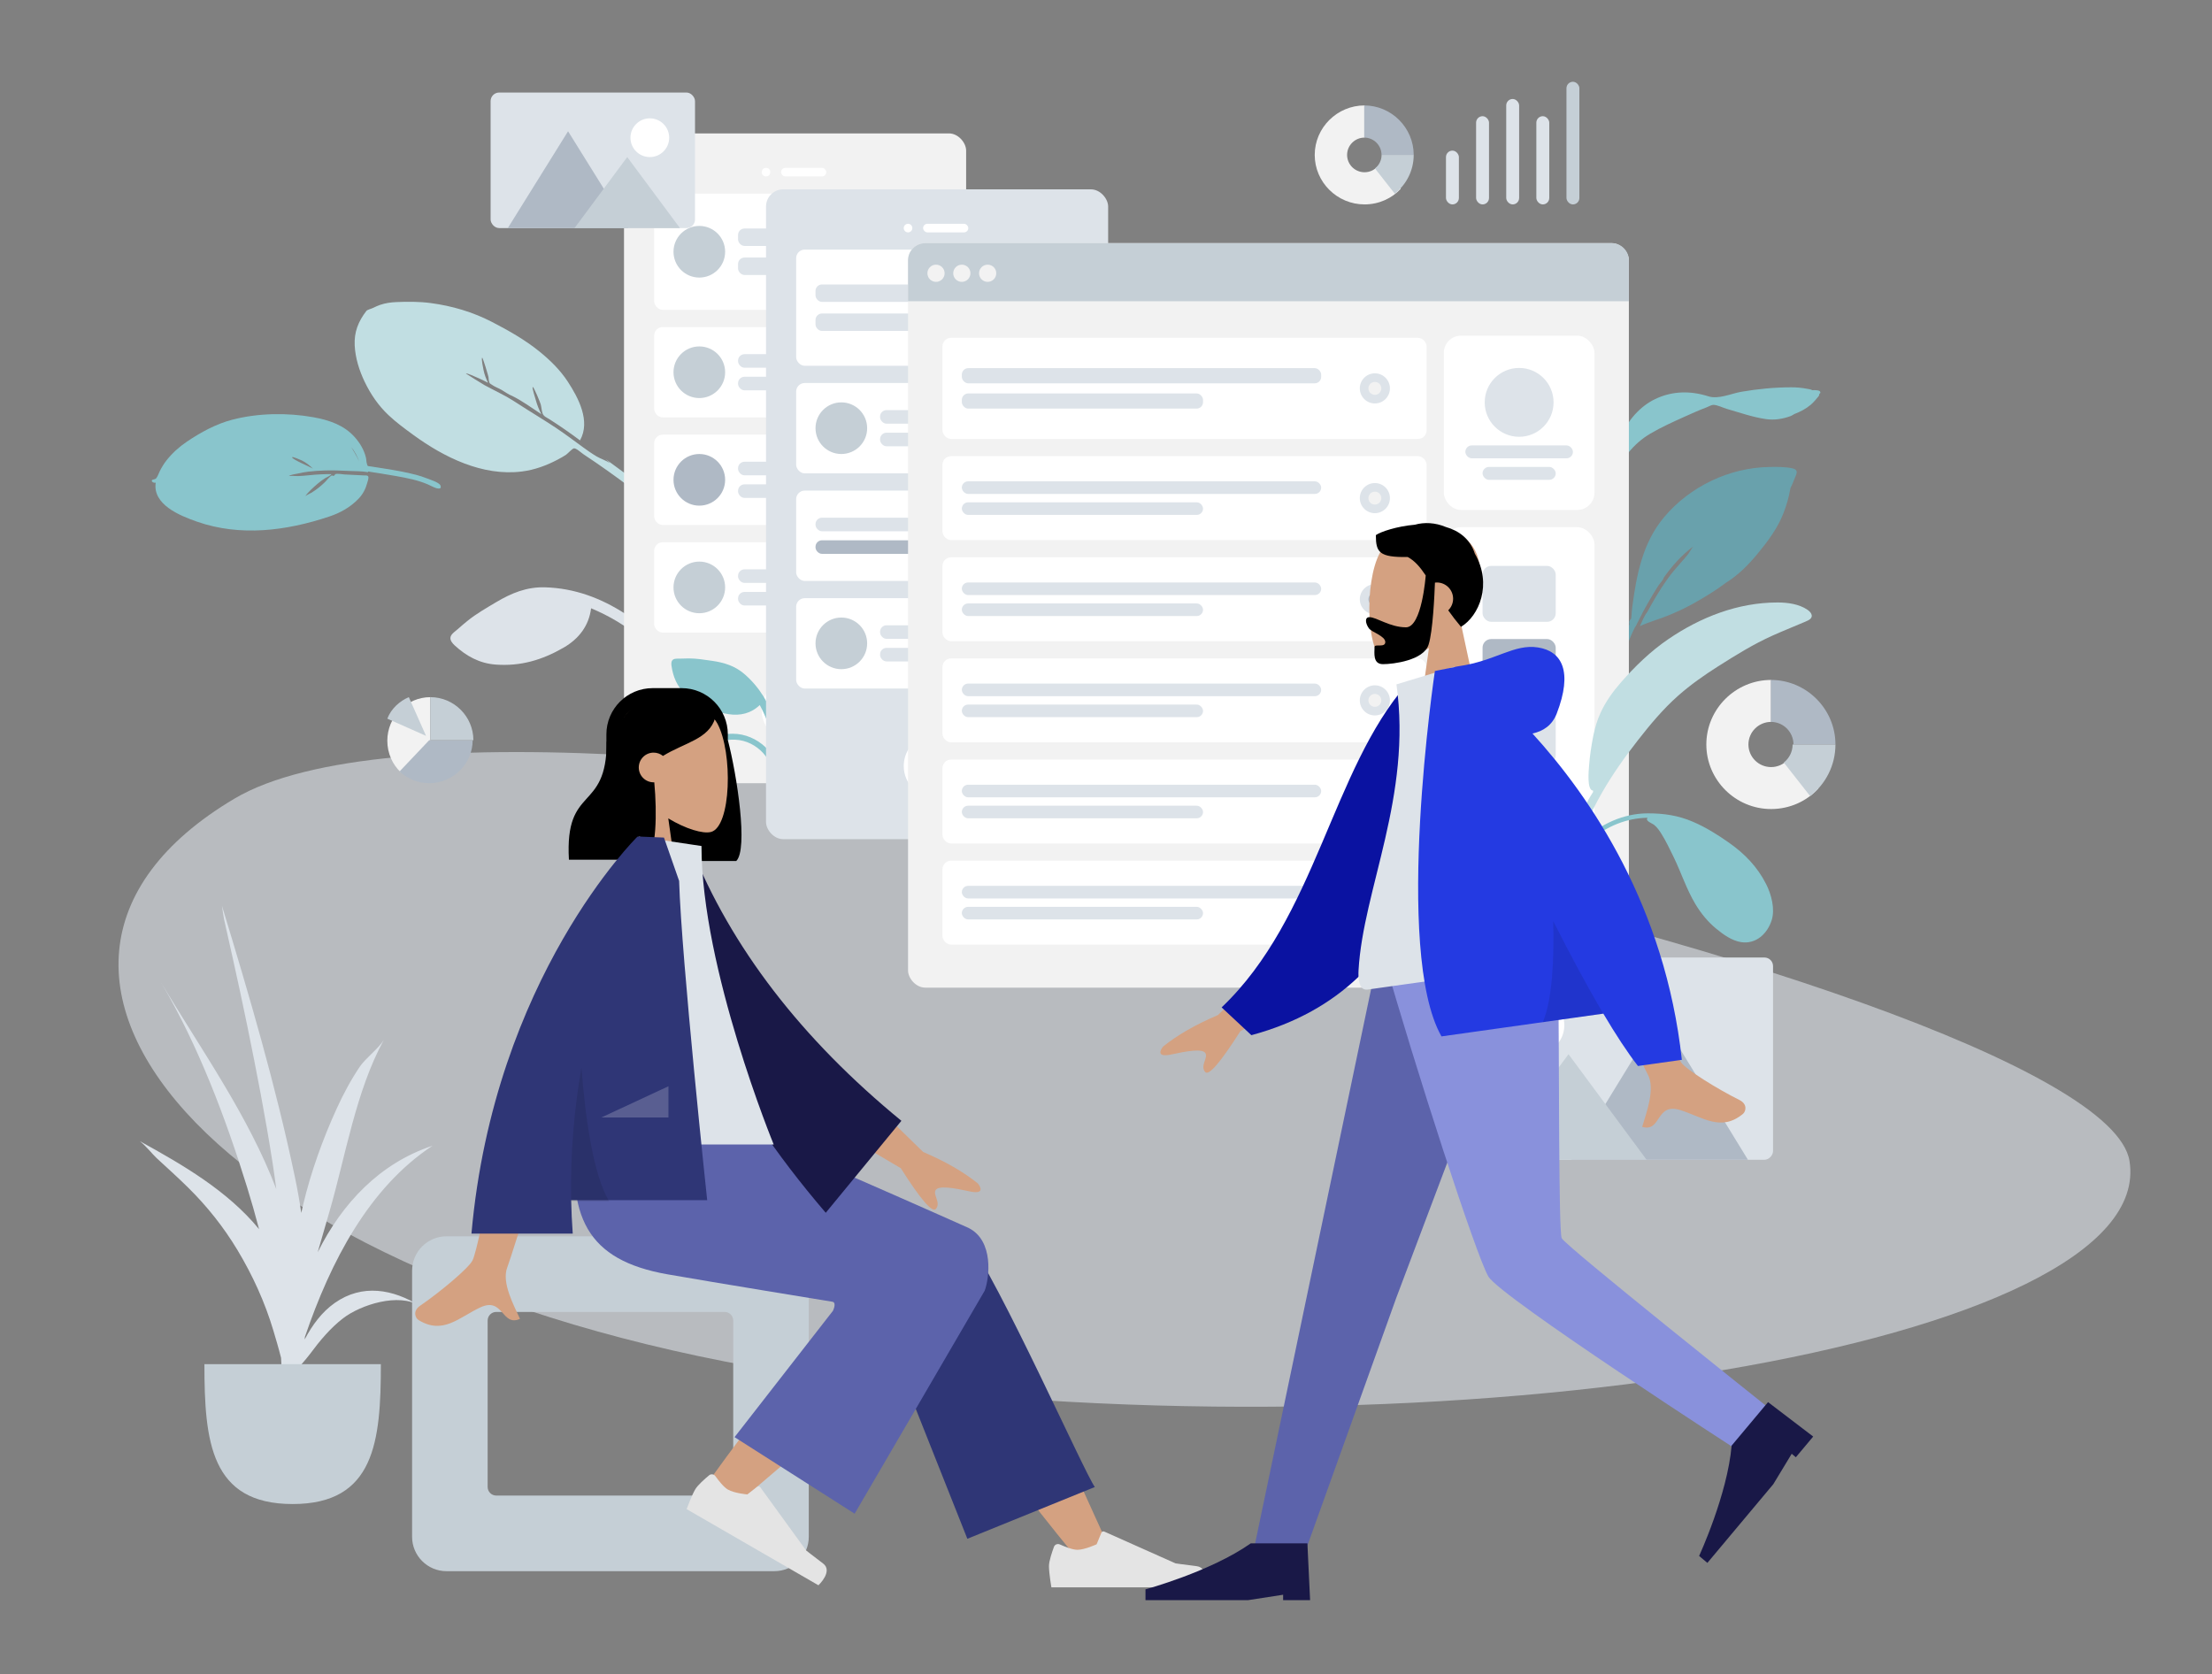<svg width="1028" height="778" viewBox="0 0 1028 778" fill="none" xmlns="http://www.w3.org/2000/svg">
<rect x="0" y="0" width="1028" height="778" fill="#808080" stroke="none"/>
<g clip-path="url(#clip0_7_2189)">
<path fill-rule="evenodd" clip-rule="evenodd" d="M842.225 181.334C841.692 180.946 840.426 180.809 839.838 180.692C837.39 180.21 834.869 180 832.374 180C824.681 180.012 816.863 180.767 809.298 182.074C804.494 182.903 798.687 185.696 793.909 184.179C785.585 181.537 777.172 181.667 769.274 185.439C762.053 188.888 756.572 195.439 753.373 202.517C752.89 203.586 750.932 207.519 750.378 210.17C750.141 210.712 749.913 211.257 749.708 211.811C749.126 213.384 748.603 214.984 748.118 216.588C747.91 217.272 747.389 218.782 748.008 219.074C747.019 220.901 746.141 222.783 745.411 224.726C743.286 230.378 740.962 236.578 740.215 242.568C739.939 244.786 739.928 247.017 740.185 249.239C740.312 250.338 740.26 252.546 741.004 253.382C742.585 255.154 743.396 252.673 743.218 251.491C741.858 242.485 744.485 234.027 747.598 225.561C749.612 220.087 752.92 215.078 756.626 210.543C759.625 206.871 762.842 203.98 766.953 201.546C771.981 198.569 777.356 196.163 782.681 193.749C786.184 192.161 789.691 190.615 793.291 189.247C794.092 188.942 795.351 188.161 796.239 188.158C798.116 188.152 800.777 189.537 802.59 190.052C808.554 191.748 814.594 193.919 820.758 194.785C824.712 195.341 828.416 194.715 832.113 193.398C832.491 193.264 833.125 192.918 833.901 192.424C836.646 191.368 839.243 190.039 841.504 188.121C842.806 187.017 843.989 185.589 845.067 184.282C845.389 183.892 845.532 183.444 845.537 183.018C845.781 182.891 845.943 182.741 845.98 182.567C846.249 181.281 843.796 181.258 842.225 181.334" fill="#89C5CC"/>
<path fill-rule="evenodd" clip-rule="evenodd" d="M217.273 288.541C215.764 289.763 214.284 291.011 212.84 292.31C211.739 293.3 209.791 294.485 209.396 295.985C208.985 297.544 210.282 299.003 211.306 299.945C216.723 304.929 222.823 308.298 230.329 308.859C241.887 309.722 251.946 306.77 261.974 300.963C269.018 296.883 273.684 290.849 274.703 282.701C283.092 286.187 291.205 290.993 298.1 296.891C301.502 299.801 304.432 303.025 307.142 306.599C308.878 308.889 310.557 311.215 312.115 313.631C312.792 314.68 313.481 316.542 314.599 317.146C315.912 317.856 317.499 316.743 317.434 315.284C317.379 314.069 316.068 312.66 315.454 311.667C314.436 310.018 313.402 308.379 312.313 306.776C310.551 304.179 308.73 301.62 306.744 299.19C302.28 293.73 296.601 289.221 290.714 285.375C279.42 277.997 267.025 273.349 253.283 272.955C244.833 272.713 237.725 275.6 230.499 279.911C226 282.595 221.356 285.235 217.273 288.541" fill="#DDE3E9"/>
<path fill-rule="evenodd" clip-rule="evenodd" d="M326.883 252.855C318.077 243.787 309.241 234.832 299.403 226.846C293.605 222.141 287.495 217.862 281.511 213.401C282.201 214.006 282.878 214.628 283.539 215.266C281.671 213.998 279.226 213.281 277.246 212.107C275.037 210.798 272.925 209.3 270.854 207.791C266.811 204.845 262.829 201.843 258.673 199.051C254.043 195.94 249.245 193.066 244.536 190.072C240.539 187.532 236.494 184.751 232.218 182.674C229.888 181.542 227.553 180.201 225.213 179.02C224.43 178.625 216.484 173.608 216.504 173.592C216.943 173.262 220.942 175.14 221.56 175.393C223.366 176.131 225.094 177.013 226.83 177.893C225.877 176.013 225.123 174.037 224.712 171.958C224.585 171.316 223.569 166.644 224.089 166.252C224.348 166.056 226.883 174.416 227.013 175.219C227.119 175.872 227.103 176.812 227.317 177.43C227.662 178.429 227.645 178.127 228.405 178.69C229.798 179.721 231.647 180.365 233.154 181.226C233.968 181.68 236.485 183.48 238.001 183.993C242.588 186.221 247.238 189.649 251.597 192.495C250.453 190.345 249.582 188.097 248.948 185.741C248.797 185.182 247.167 180.165 247.563 179.867C248.008 179.531 251.112 187.195 251.296 187.92C251.637 189.268 251.708 190.767 252.136 192.079C252.605 193.518 254.07 194.028 255.39 194.867C260.247 197.953 264.938 201.232 269.55 204.662C274.583 195.711 268.78 184.903 263.89 177.393C260.364 171.98 255.619 167.34 250.608 163.289C243.92 157.882 236.269 153.563 228.627 149.612C219.723 145.009 210.099 142.156 200.093 140.839C194.86 140.149 189.507 140.169 184.221 140.39C181.639 140.497 179.16 140.839 176.686 141.682C175.57 142.062 174.492 142.541 173.442 143.077C172.644 143.484 170.713 143.914 170.255 144.521C166.477 149.438 164.545 154.337 164.84 160.515C165.119 166.363 166.966 172.214 169.472 177.431C172.264 183.239 175.854 188.511 180.55 192.936C184.132 196.312 188.137 199.25 192.116 202.15C206.267 212.463 224.208 221.433 242.536 219.128C248.469 218.383 254.112 216.308 259.385 213.488C260.628 212.824 261.863 212.152 263.036 211.368C263.827 210.839 265.941 208.456 266.736 208.369C267.827 208.251 270.175 210.468 271.198 211.143C278.972 216.275 286.542 221.685 293.953 227.313C301.839 233.301 309.337 239.697 316.615 246.393C319.71 249.242 322.786 252.096 325.791 255.04C326.491 255.725 328.202 258.247 329.471 258.361C330.273 258.434 330.814 257.748 330.7 257.006C330.501 255.715 327.785 253.784 326.883 252.855" fill="#C1DEE2"/>
<path fill-rule="evenodd" clip-rule="evenodd" d="M832.98 217.66C829.57 216.915 825.803 216.972 822.329 217.033C803.695 217.287 785.397 226.109 773.489 240.205C763.351 252.205 760.563 267.125 758.56 282.207C758.362 283.704 758.277 285.192 758.165 286.693C758.141 287.015 758.105 287.302 758.066 287.573C757.279 288.277 756.865 289.098 757.332 290C755.597 293.797 754.129 297.69 752.869 301.706C749.162 313.526 745.392 325.571 747.714 338C748.257 331.16 749.399 324.166 750.764 317.438C750.842 317.052 750.927 316.669 751.015 316.287C751.025 316.247 751.033 316.206 751.042 316.166C751.525 314.106 752.153 312.108 752.917 310.141C752.925 310.119 752.933 310.098 752.941 310.077C753.042 309.818 753.149 309.56 753.255 309.303C753.474 308.77 753.699 308.238 753.937 307.709C754.018 307.528 754.095 307.346 754.17 307.163C755.282 304.437 755.751 301.365 756.748 298.545C756.986 297.904 757.235 297.265 757.496 296.629C757.512 296.592 757.527 296.555 757.543 296.518C758.249 294.807 759.028 293.118 759.853 291.446C760.301 291.11 760.54 290.274 760.927 289.515C761.006 289.365 761.631 288.368 761.817 287.793C762.303 286.854 762.786 285.915 763.275 284.977C763.261 284.983 763.246 284.988 763.231 284.994C763.72 284.093 764.211 283.197 764.698 282.304C764.805 282.108 764.913 281.912 765.021 281.715C765.196 281.402 765.371 281.089 765.545 280.777C767.177 277.856 768.908 274.994 770.705 272.167C771.347 271.158 772.879 269.711 773.173 268.579C773.184 268.536 773.186 268.497 773.193 268.457C777.093 262.979 781.582 257.927 786.967 253.924C786.316 254.628 784.932 257.015 784.567 257.488C783.447 258.935 782.232 260.282 781.013 261.646C778.828 264.089 776.696 266.609 774.801 269.274C771.335 274.148 768.346 279.277 765.519 284.51C765.493 284.54 765.463 284.569 765.438 284.601C764.017 286.352 763.123 288.998 762.101 291.001C766.147 289.127 770.622 287.906 774.774 286.242C778.916 284.583 782.944 282.735 786.834 280.566C792.003 277.682 797.366 274.427 802.25 270.743C807.847 267.271 812.551 262.492 816.703 257.477C821.615 251.543 826.117 245.558 828.901 238.353C830.269 234.813 831.345 231.121 831.983 227.386C832.011 227.224 832.046 227.047 832.085 226.864C832.738 225.574 833.321 224.255 833.811 222.906C834.588 220.766 836.425 218.412 832.98 217.66" fill="#69A1AC"/>
<path fill-rule="evenodd" clip-rule="evenodd" d="M145.465 217.834C143.956 216.33 142.261 214.972 140.271 214.004C139.768 213.76 136.021 212.12 135.777 212.48C135.208 213.318 145.011 217.354 145.465 217.834M163.231 207.784C163.219 207.848 164.519 209.878 164.872 210.502C165.625 211.829 166.32 213.182 166.974 214.538C166.006 212.144 165.011 209.923 163.231 207.784M72.366 224.31C71.115 224.681 69.61 223.219 71.234 222.858C72.547 222.569 72.483 222.501 73.072 221.527C73.551 220.736 73.846 219.771 74.266 218.941C75.158 217.18 76.169 215.501 77.41 213.927C80.07 210.554 83.311 207.648 86.946 205.198C93.289 200.924 100.402 197.018 107.947 195.056C119.943 191.935 133.597 191.742 145.612 193.906C153.054 195.246 159.854 197.575 164.796 203.092C167.265 205.849 169.204 209.079 170.051 212.636C170.272 213.566 170.231 214.6 170.508 215.51C170.934 216.909 170.746 216.537 172.523 216.809C174.464 217.106 176.404 217.41 178.343 217.718C183.419 218.527 188.525 219.385 193.472 220.698C195.1 221.129 196.692 221.657 198.247 222.27C199.424 222.733 204.108 224.188 204.677 225.595C205.625 227.937 202.45 226.875 201.463 226.365C200.599 225.918 199.712 225.502 198.812 225.118C196.546 224.152 194.185 223.405 191.77 222.811C189.161 222.168 186.498 221.688 183.846 221.208C181.372 220.76 178.889 220.353 176.403 219.964C175.022 219.747 173.64 219.537 172.258 219.327C171.786 219.255 170.953 218.879 171.016 219.444C168.11 218.928 164.968 219.003 162.007 218.86C158.382 218.686 154.743 218.543 151.105 218.648C148.482 218.723 145.856 218.882 143.246 219.206C141.72 219.396 140.219 219.674 138.723 220.025C137.901 220.218 134.66 220.627 134.212 221.287C134.404 221.004 137.982 221.279 138.437 221.263C140.258 221.2 142.065 221.034 143.88 220.847C147.247 220.501 150.616 220.32 153.994 220.346C153.981 220.892 151.673 221.865 151.11 222.226C149.847 223.038 148.638 223.923 147.509 224.894C145.522 226.604 143.141 228.723 141.766 230.749C142.172 230.152 144.171 229.375 144.88 228.919C146.017 228.187 147.13 227.408 148.183 226.574C149.156 225.804 150.063 224.972 150.956 224.123C151.848 223.273 153.059 221.506 154.232 220.941C154.303 220.906 154.814 221.278 155.104 221.152C155.397 221.024 155.761 220.388 155.836 220.362C156.927 219.974 159 220.456 160.148 220.505C163.123 220.631 166.096 220.797 169.07 220.947C169.992 220.994 170.774 220.801 171.122 221.427C171.493 222.094 170.814 223.848 170.62 224.575C169.903 227.275 168.63 229.696 166.625 231.787C162.871 235.705 158.242 238.316 153.012 240.063C132.982 246.755 111.671 249.435 91.647 242.474C83.357 239.592 70.871 234.442 72.366 224.31" fill="#89C5CC"/>
<g opacity="0.6" clip-path="url(#clip1_7_2189)">
<path fill-rule="evenodd" clip-rule="evenodd" d="M989.666 539.569C1003.3 624.512 672.764 679.918 388.267 641.251C103.771 602.585 -26.743 451.589 109.014 371.133C244.771 290.676 976.037 454.626 989.666 539.569Z" fill="#DDE3E9"/>
</g>
<g clip-path="url(#clip2_7_2189)">
<rect x="290" y="62" width="159" height="302" rx="8" fill="#F2F2F2"/>
<path fill-rule="evenodd" clip-rule="evenodd" d="M369 345C377.284 345 384 338.284 384 330C384 321.716 377.284 315 369 315C360.716 315 354 321.716 354 330C354 338.284 360.716 345 369 345Z" fill="white"/>
<path fill-rule="evenodd" clip-rule="evenodd" d="M356 82C357.105 82 358 81.105 358 80C358 78.895 357.105 78 356 78C354.895 78 354 78.895 354 80C354 81.105 354.895 82 356 82Z" fill="white"/>
<rect x="363" y="78" width="21" height="4" rx="2" fill="white"/>
<g clip-path="url(#clip3_7_2189)">
<g clip-path="url(#clip4_7_2189)">
<rect x="304" y="90" width="131" height="54" rx="4" fill="white"/>
<g clip-path="url(#clip5_7_2189)">
<rect x="343" y="106.2" width="73" height="8.1" rx="3" fill="#DDE3E9"/>
<rect x="343" y="119.7" width="49" height="8.1" rx="3" fill="#DDE3E9"/>
</g>
<path fill-rule="evenodd" clip-rule="evenodd" d="M325 129C331.627 129 337 123.627 337 117C337 110.373 331.627 105 325 105C318.373 105 313 110.373 313 117C313 123.627 318.373 129 325 129Z" fill="#C5CFD6"/>
</g>
<g clip-path="url(#clip6_7_2189)">
<rect x="304" y="152" width="131" height="42" rx="4" fill="white"/>
<g clip-path="url(#clip7_7_2189)">
<rect x="343" y="164.6" width="73" height="6.3" rx="3" fill="#DDE3E9"/>
<rect x="343" y="175.1" width="49" height="6.3" rx="3" fill="#DDE3E9"/>
</g>
<path fill-rule="evenodd" clip-rule="evenodd" d="M325 185C331.627 185 337 179.627 337 173C337 166.373 331.627 161 325 161C318.373 161 313 166.373 313 173C313 179.627 318.373 185 325 185Z" fill="#C5CFD6"/>
</g>
<g clip-path="url(#clip8_7_2189)">
<rect x="304" y="202" width="131" height="42" rx="4" fill="white"/>
<g clip-path="url(#clip9_7_2189)">
<rect x="343" y="214.6" width="73" height="6.3" rx="3" fill="#DDE3E9"/>
<rect x="343" y="225.1" width="49" height="6.3" rx="3" fill="#DDE3E9"/>
</g>
<path fill-rule="evenodd" clip-rule="evenodd" d="M325 235C331.627 235 337 229.627 337 223C337 216.373 331.627 211 325 211C318.373 211 313 216.373 313 223C313 229.627 318.373 235 325 235Z" fill="#AFB9C5"/>
</g>
<g clip-path="url(#clip10_7_2189)">
<rect x="304" y="252" width="131" height="42" rx="4" fill="white"/>
<g clip-path="url(#clip11_7_2189)">
<rect x="343" y="264.6" width="73" height="6.3" rx="3" fill="#DDE3E9"/>
<rect x="343" y="275.1" width="49" height="6.3" rx="3" fill="#DDE3E9"/>
</g>
<path fill-rule="evenodd" clip-rule="evenodd" d="M325 285C331.627 285 337 279.627 337 273C337 266.373 331.627 261 325 261C318.373 261 313 266.373 313 273C313 279.627 318.373 285 325 285Z" fill="#C5CFD6"/>
</g>
</g>
</g>
<g clip-path="url(#clip12_7_2189)">
<path fill-rule="evenodd" clip-rule="evenodd" d="M320.14 306C318.815 306 317.494 306.027 316.171 306.095C315.162 306.148 313.621 305.939 312.768 306.568C311.881 307.221 311.942 308.557 312.081 309.501C312.813 314.493 314.6 318.919 318.339 322.456C324.096 327.901 330.695 330.668 338.504 331.9C343.99 332.766 349.054 331.564 353.092 327.663C356.043 333.139 358.281 339.199 359.404 345.315C359.958 348.333 360.127 351.315 360.03 354.388C359.967 356.356 359.859 358.32 359.648 360.279C359.556 361.13 359.122 362.418 359.455 363.223C359.846 364.167 361.165 364.259 361.757 363.453C362.25 362.783 362.16 361.466 362.261 360.673C362.429 359.355 362.584 358.036 362.695 356.712C362.876 354.569 363.009 352.42 363 350.268C362.977 345.435 361.902 340.583 360.432 335.995C357.612 327.192 353.037 319.369 345.921 313.231C341.545 309.457 336.537 307.929 330.856 307.108C327.318 306.597 323.723 306 320.14 306" fill="#89C5CC"/>
<path fill-rule="evenodd" clip-rule="evenodd" d="M340.571 341C326.272 341 316.642 352.524 312.089 364.502C310.372 369.016 309.97 373.974 309.308 378.714C309.096 380.236 309.175 382.554 308.557 383.909C308.333 384.401 307.819 384.577 308.065 385.247C308.214 385.652 308.505 385.901 308.944 385.981C309.843 386.147 311.115 385.167 311.886 384.781C318.282 381.573 322.484 376.613 325.912 370.545C328.038 366.784 330.194 362.879 331.456 358.75C332.227 356.227 332.676 353.571 332.94 350.954C333.044 349.923 333.144 348.868 333.138 347.832C333.132 346.803 332.653 346.259 332.309 345.364C337.08 343.558 342.466 343.066 347.299 344.937C351.769 346.668 355.482 350.013 357.561 354.216C358.101 355.308 358.518 356.46 358.821 357.636C359.02 358.406 359.029 359.404 359.398 360.1C360.29 361.788 362.168 360.66 361.988 359.089C361.485 354.708 358.979 350.309 355.775 347.263C351.734 343.421 346.258 341 340.571 341" fill="#89C5CC"/>
<rect x="356" y="88" width="159" height="302" rx="8" fill="#DDE3E9"/>
<path fill-rule="evenodd" clip-rule="evenodd" d="M435 371C443.284 371 450 364.284 450 356C450 347.716 443.284 341 435 341C426.716 341 420 347.716 420 356C420 364.284 426.716 371 435 371Z" fill="white"/>
<path fill-rule="evenodd" clip-rule="evenodd" d="M422 108C423.105 108 424 107.105 424 106C424 104.895 423.105 104 422 104C420.895 104 420 104.895 420 106C420 107.105 420.895 108 422 108Z" fill="white"/>
<rect x="429" y="104" width="21" height="4" rx="2" fill="white"/>
<g clip-path="url(#clip13_7_2189)">
<g clip-path="url(#clip14_7_2189)">
<rect x="370" y="116" width="131" height="54" rx="4" fill="white"/>
<g clip-path="url(#clip15_7_2189)">
<rect x="379" y="132.2" width="73" height="8.1" rx="3" fill="#DDE3E9"/>
<rect x="379" y="145.7" width="49" height="8.1" rx="3" fill="#DDE3E9"/>
</g>
<path fill-rule="evenodd" clip-rule="evenodd" d="M487 150C490.866 150 494 146.866 494 143C494 139.134 490.866 136 487 136C483.134 136 480 139.134 480 143C480 146.866 483.134 150 487 150Z" fill="#DDE3E9"/>
<path fill-rule="evenodd" clip-rule="evenodd" d="M487 146C488.657 146 490 144.657 490 143C490 141.343 488.657 140 487 140C485.343 140 484 141.343 484 143C484 144.657 485.343 146 487 146Z" fill="#F2F2F2"/>
</g>
<g clip-path="url(#clip16_7_2189)">
<rect x="370" y="178" width="131" height="42" rx="4" fill="white"/>
<g clip-path="url(#clip17_7_2189)">
<rect x="409" y="190.6" width="73" height="6.3" rx="3" fill="#DDE3E9"/>
<rect x="409" y="201.1" width="49" height="6.3" rx="3" fill="#DDE3E9"/>
</g>
<path fill-rule="evenodd" clip-rule="evenodd" d="M391 211C397.627 211 403 205.627 403 199C403 192.373 397.627 187 391 187C384.373 187 379 192.373 379 199C379 205.627 384.373 211 391 211Z" fill="#C5CFD6"/>
</g>
<g clip-path="url(#clip18_7_2189)">
<rect x="370" y="228" width="131" height="42" rx="4" fill="white"/>
<g clip-path="url(#clip19_7_2189)">
<rect x="379" y="240.6" width="73" height="6.3" rx="3" fill="#DDE3E9"/>
<rect x="379" y="251.1" width="49" height="6.3" rx="3" fill="#AFB9C5"/>
</g>
<path fill-rule="evenodd" clip-rule="evenodd" d="M487 256C490.866 256 494 252.866 494 249C494 245.134 490.866 242 487 242C483.134 242 480 245.134 480 249C480 252.866 483.134 256 487 256Z" fill="#DDE3E9"/>
<path fill-rule="evenodd" clip-rule="evenodd" d="M487 252C488.657 252 490 250.657 490 249C490 247.343 488.657 246 487 246C485.343 246 484 247.343 484 249C484 250.657 485.343 252 487 252Z" fill="#F2F2F2"/>
</g>
<g clip-path="url(#clip20_7_2189)">
<rect x="370" y="278" width="131" height="42" rx="4" fill="white"/>
<g clip-path="url(#clip21_7_2189)">
<rect x="409" y="290.6" width="73" height="6.3" rx="3" fill="#DDE3E9"/>
<rect x="409" y="301.1" width="49" height="6.3" rx="3" fill="#DDE3E9"/>
</g>
<path fill-rule="evenodd" clip-rule="evenodd" d="M391 311C397.627 311 403 305.627 403 299C403 292.373 397.627 287 391 287C384.373 287 379 292.373 379 299C379 305.627 384.373 311 391 311Z" fill="#C5CFD6"/>
</g>
</g>
</g>
<g clip-path="url(#clip22_7_2189)">
<rect x="422" y="113" width="335" height="346" rx="8" fill="#F2F2F2"/>
<rect x="671" y="156" width="70" height="81" rx="8" fill="white"/>
<path fill-rule="evenodd" clip-rule="evenodd" d="M706 203C714.837 203 722 195.837 722 187C722 178.163 714.837 171 706 171C697.163 171 690 178.163 690 187C690 195.837 697.163 203 706 203Z" fill="#DDE3E9"/>
<rect x="681" y="207" width="50" height="6" rx="3" fill="#DDE3E9"/>
<rect x="689" y="217" width="34" height="6" rx="3" fill="#DDE3E9"/>
<path d="M422 121C422 116.582 425.582 113 430 113H749C753.418 113 757 116.582 757 121V140H422V121Z" fill="#C5CFD6"/>
<path fill-rule="evenodd" clip-rule="evenodd" d="M435 131C437.209 131 439 129.209 439 127C439 124.791 437.209 123 435 123C432.791 123 431 124.791 431 127C431 129.209 432.791 131 435 131Z" fill="#F2F2F2"/>
<path fill-rule="evenodd" clip-rule="evenodd" d="M447 131C449.209 131 451 129.209 451 127C451 124.791 449.209 123 447 123C444.791 123 443 124.791 443 127C443 129.209 444.791 131 447 131Z" fill="#F2F2F2"/>
<path fill-rule="evenodd" clip-rule="evenodd" d="M459 131C461.209 131 463 129.209 463 127C463 124.791 461.209 123 459 123C456.791 123 455 124.791 455 127C455 129.209 456.791 131 459 131Z" fill="#F2F2F2"/>
<g clip-path="url(#clip23_7_2189)">
<rect x="671" y="245" width="70" height="194" rx="8" fill="white"/>
<g clip-path="url(#clip24_7_2189)">
<rect x="689" y="263" width="34" height="26" rx="4" fill="#DDE3E9"/>
<rect x="689" y="297" width="34" height="25" rx="4" fill="#AFB9C5"/>
<rect x="689" y="330" width="34" height="25" rx="4" fill="#DDE3E9"/>
<rect x="689" y="396" width="34" height="25" rx="4" fill="#DDE3E9"/>
<rect x="689" y="363" width="34" height="25" rx="4" fill="#C5CFD6"/>
</g>
</g>
<g clip-path="url(#clip25_7_2189)">
<g clip-path="url(#clip26_7_2189)">
<rect x="438" y="157" width="225" height="47" rx="4" fill="white"/>
<g clip-path="url(#clip27_7_2189)">
<rect x="447" y="171.1" width="167" height="7.05" rx="3" fill="#DDE3E9"/>
<rect x="447" y="182.85" width="112.096" height="7.05" rx="3" fill="#DDE3E9"/>
</g>
<path fill-rule="evenodd" clip-rule="evenodd" d="M638.954 187.5C642.82 187.5 645.954 184.366 645.954 180.5C645.954 176.634 642.82 173.5 638.954 173.5C635.088 173.5 631.954 176.634 631.954 180.5C631.954 184.366 635.088 187.5 638.954 187.5Z" fill="#DDE3E9"/>
<path fill-rule="evenodd" clip-rule="evenodd" d="M638.954 183.5C640.611 183.5 641.954 182.157 641.954 180.5C641.954 178.843 640.611 177.5 638.954 177.5C637.297 177.5 635.954 178.843 635.954 180.5C635.954 182.157 637.297 183.5 638.954 183.5Z" fill="#F2F2F2"/>
</g>
<g clip-path="url(#clip28_7_2189)">
<rect x="438" y="212" width="225" height="39" rx="4" fill="white"/>
<g clip-path="url(#clip29_7_2189)">
<rect x="447" y="223.7" width="167" height="5.85" rx="2.925" fill="#DDE3E9"/>
<rect x="447" y="233.45" width="112.096" height="5.85" rx="2.925" fill="#DDE3E9"/>
</g>
<path fill-rule="evenodd" clip-rule="evenodd" d="M638.954 238.5C642.82 238.5 645.954 235.366 645.954 231.5C645.954 227.634 642.82 224.5 638.954 224.5C635.088 224.5 631.954 227.634 631.954 231.5C631.954 235.366 635.088 238.5 638.954 238.5Z" fill="#DDE3E9"/>
<path fill-rule="evenodd" clip-rule="evenodd" d="M638.954 234.5C640.611 234.5 641.954 233.157 641.954 231.5C641.954 229.843 640.611 228.5 638.954 228.5C637.297 228.5 635.954 229.843 635.954 231.5C635.954 233.157 637.297 234.5 638.954 234.5Z" fill="#F2F2F2"/>
</g>
<g clip-path="url(#clip30_7_2189)">
<rect x="438" y="259" width="225" height="39" rx="4" fill="white"/>
<g clip-path="url(#clip31_7_2189)">
<rect x="447" y="270.7" width="167" height="5.85" rx="2.925" fill="#DDE3E9"/>
<rect x="447" y="280.45" width="112.096" height="5.85" rx="2.925" fill="#DDE3E9"/>
</g>
<path fill-rule="evenodd" clip-rule="evenodd" d="M638.954 285.5C642.82 285.5 645.954 282.366 645.954 278.5C645.954 274.634 642.82 271.5 638.954 271.5C635.088 271.5 631.954 274.634 631.954 278.5C631.954 282.366 635.088 285.5 638.954 285.5Z" fill="#DDE3E9"/>
<path fill-rule="evenodd" clip-rule="evenodd" d="M638.954 281.5C640.611 281.5 641.954 280.157 641.954 278.5C641.954 276.843 640.611 275.5 638.954 275.5C637.297 275.5 635.954 276.843 635.954 278.5C635.954 280.157 637.297 281.5 638.954 281.5Z" fill="#AFB9C5"/>
</g>
<g clip-path="url(#clip32_7_2189)">
<rect x="438" y="400" width="225" height="39" rx="4" fill="white"/>
<g clip-path="url(#clip33_7_2189)">
<rect x="447" y="411.7" width="167" height="5.85" rx="2.925" fill="#DDE3E9"/>
<rect x="447" y="421.45" width="112.096" height="5.85" rx="2.925" fill="#DDE3E9"/>
</g>
<path fill-rule="evenodd" clip-rule="evenodd" d="M638.954 426.5C642.82 426.5 645.954 423.366 645.954 419.5C645.954 415.634 642.82 412.5 638.954 412.5C635.088 412.5 631.954 415.634 631.954 419.5C631.954 423.366 635.088 426.5 638.954 426.5Z" fill="#DDE3E9"/>
<path fill-rule="evenodd" clip-rule="evenodd" d="M638.954 422.5C640.611 422.5 641.954 421.157 641.954 419.5C641.954 417.843 640.611 416.5 638.954 416.5C637.297 416.5 635.954 417.843 635.954 419.5C635.954 421.157 637.297 422.5 638.954 422.5Z" fill="#F2F2F2"/>
</g>
<g clip-path="url(#clip34_7_2189)">
<rect x="438" y="353" width="225" height="39" rx="4" fill="white"/>
<g clip-path="url(#clip35_7_2189)">
<rect x="447" y="364.7" width="167" height="5.85" rx="2.925" fill="#DDE3E9"/>
<rect x="447" y="374.45" width="112.096" height="5.85" rx="2.925" fill="#DDE3E9"/>
</g>
<path fill-rule="evenodd" clip-rule="evenodd" d="M638.954 379.5C642.82 379.5 645.954 376.366 645.954 372.5C645.954 368.634 642.82 365.5 638.954 365.5C635.088 365.5 631.954 368.634 631.954 372.5C631.954 376.366 635.088 379.5 638.954 379.5Z" fill="#DDE3E9"/>
<path fill-rule="evenodd" clip-rule="evenodd" d="M638.954 375.5C640.611 375.5 641.954 374.157 641.954 372.5C641.954 370.843 640.611 369.5 638.954 369.5C637.297 369.5 635.954 370.843 635.954 372.5C635.954 374.157 637.297 375.5 638.954 375.5Z" fill="#F2F2F2"/>
</g>
<g clip-path="url(#clip36_7_2189)">
<rect x="438" y="306" width="225" height="39" rx="4" fill="white"/>
<g clip-path="url(#clip37_7_2189)">
<rect x="447" y="317.7" width="167" height="5.85" rx="2.925" fill="#DDE3E9"/>
<rect x="447" y="327.45" width="112.096" height="5.85" rx="2.925" fill="#DDE3E9"/>
</g>
<path fill-rule="evenodd" clip-rule="evenodd" d="M638.954 332.5C642.82 332.5 645.954 329.366 645.954 325.5C645.954 321.634 642.82 318.5 638.954 318.5C635.088 318.5 631.954 321.634 631.954 325.5C631.954 329.366 635.088 332.5 638.954 332.5Z" fill="#DDE3E9"/>
<path fill-rule="evenodd" clip-rule="evenodd" d="M638.954 328.5C640.611 328.5 641.954 327.157 641.954 325.5C641.954 323.843 640.611 322.5 638.954 322.5C637.297 322.5 635.954 323.843 635.954 325.5C635.954 327.157 637.297 328.5 638.954 328.5Z" fill="#F2F2F2"/>
</g>
</g>
</g>
<path fill-rule="evenodd" clip-rule="evenodd" d="M839.986 283.376C836.041 280.701 830.796 280 826.076 280C807.64 280 790.311 286.84 775.341 297.032C767.138 302.616 759.8 309.728 753.322 317.132C749.582 321.407 746.248 326.03 743.887 331.173C742.294 334.644 741.201 338.261 740.46 341.991C739.557 346.537 738.839 351.175 738.515 355.797C738.387 357.617 737.33 367.274 740.356 367.438C740.338 367.676 740.334 367.903 740.353 368.106C733.782 378.38 729.723 390.42 725.958 401.835C722.683 411.769 719.764 421.786 717.87 432.063C715.375 445.592 713.737 459.326 712.958 473.05C712.791 475.999 712.676 478.95 712.577 481.903C712.493 484.422 712.408 486.941 712.325 489.461C712.233 492.284 711.736 495.534 712.185 498.34C712.576 500.784 714.691 500.414 714.785 497.982C714.898 495.045 714.879 492.102 715.008 489.163C715.179 485.262 715.355 481.361 715.546 477.461C716.875 450.369 721.86 423.675 731.061 398.084C734.785 387.728 739.051 377.925 744.535 368.345C749.356 359.922 755.156 351.767 761.084 344.173C766.845 336.792 772.836 329.583 779.895 323.33C785.624 318.256 791.926 313.835 798.404 309.722C806.631 304.498 814.843 299.401 823.755 295.391C828.388 293.307 833.108 291.441 837.777 289.44C838.617 289.081 839.517 288.732 840.325 288.315C843.02 286.925 842.133 284.832 839.986 283.376" fill="#C1DEE2"/>
<path fill-rule="evenodd" clip-rule="evenodd" d="M765.818 378C773.295 378 779.949 378.972 786.838 381.943C792.785 384.508 798.205 387.903 803.467 391.599C810.868 396.798 816.698 402.848 820.779 410.865C823.217 415.654 825.006 422.431 823.368 427.655C821.44 433.807 816.144 438.939 809.169 437.855C804.856 437.185 800.903 434.33 797.625 431.643C793.703 428.428 790.564 424.563 787.972 420.27C783.744 413.267 781.26 405.351 777.668 398.033C775.964 394.56 774.317 391.063 772.275 387.762C771.265 386.128 770.189 384.509 768.656 383.294C767.836 382.644 764.378 381.52 765.7 380.061C746.31 380.315 729.132 395.207 725.409 413.641C725.063 415.359 724.792 417.091 724.505 418.82C724.325 419.911 724.398 423.937 723.422 424.634C721.27 426.172 722.174 421.499 722.267 420.826C722.506 419.087 722.76 417.35 723.027 415.615C724.481 406.181 728.681 397.411 735.685 390.683C743.694 382.99 754.501 378 765.818 378" fill="#89C5CC"/>
<path fill-rule="evenodd" clip-rule="evenodd" d="M74.938 456.736C93.604 488.052 115.345 518.374 128.401 552.613C127.875 548.577 127.317 544.545 126.692 540.52C123.38 519.179 119.262 497.994 114.936 476.835C112.733 466.062 110.402 455.327 108.012 444.594C106.727 438.829 105.457 433.061 104.145 427.302C103.827 425.906 103.554 423.469 103.157 421C115.845 462.637 128.081 504.305 137.031 546.942C138.205 552.538 139.205 558.124 140.024 563.7C140.304 562.428 140.58 561.156 140.881 559.887C144.503 544.68 149.935 529.594 156.403 515.374C159.495 508.575 163.046 501.924 167.228 495.726C169.836 491.863 175.986 487.271 178.364 483.314C165.355 507.176 160.657 537.032 153.145 562.973C151.312 569.304 149.467 575.624 147.659 581.955C158.987 559.237 176.563 540.571 201 532.483C171.42 552.027 153.678 586.254 141.722 621.26C141.683 621.675 141.636 622.09 141.595 622.506C145.114 615.829 149.545 609.789 155.551 605.56C168.407 596.504 182.667 599.142 195.137 606.91C185.35 600.689 167.663 606.354 159.428 612.677C153.533 617.203 148.495 623.275 144.12 629.2C143.072 630.62 141.641 632.277 140.13 634.044C138.012 647.795 134.56 661.452 129.672 675C130.479 671.111 129.896 664.892 130.12 661.993C130.144 661.679 130.164 661.365 130.188 661.053C129.445 664.019 128.727 666.951 128.036 669.837C129.41 664.331 130.156 658.583 130.739 652.776C130.889 650.281 131.036 647.785 131.19 645.29C131.141 640.553 130.946 635.799 130.616 631.036C129.447 626.408 128.137 622.042 127.056 618.411C123.159 605.31 117.444 592.76 110.411 581.051C103.994 570.366 96.312 560.688 87.445 551.935C82.664 547.217 77.661 542.725 72.729 538.17C70.945 536.523 67.757 532.474 65 530.363C85.081 541.434 105.749 553.41 120.398 571.248C118.68 564.653 116.815 558.151 114.842 551.78C104.831 519.454 92.191 485.953 74.938 456.736Z" fill="#DDE3E9"/>
<path fill-rule="evenodd" clip-rule="evenodd" d="M95 634C95 669.899 97.843 699 136 699C174.157 699 177 669.899 177 634" fill="#C5CFD6"/>
<rect x="672" y="70" width="6" height="25" rx="3" fill="#DDE3E9"/>
<rect x="686" y="54" width="6" height="41" rx="3" fill="#DDE3E9"/>
<rect x="700" y="46" width="6" height="49" rx="3" fill="#DDE3E9"/>
<rect x="714" y="54" width="6" height="41" rx="3" fill="#DDE3E9"/>
<rect x="728" y="38" width="6" height="57" rx="3" fill="#C5CFD6"/>
<path fill-rule="evenodd" clip-rule="evenodd" d="M180 344.256C180 333.117 189.002 324 200 324V344.256L186.332 359C182.444 355.395 180 350.107 180 344.256Z" fill="#F2F2F2"/>
<path fill-rule="evenodd" clip-rule="evenodd" d="M199.471 344H219.668C219.668 349.221 217.538 354.113 214.171 357.668C210.468 361.556 205.195 364 199.471 364C194.198 364 189.372 361.891 185.668 358.557L199.471 344Z" fill="#AFB9C5"/>
<path fill-rule="evenodd" clip-rule="evenodd" d="M220 344C220 333.002 210.998 324 200 324V344H220ZM190 324L198 342L180 334C181.78 329.334 185.777 325.78 190 324Z" fill="#C5CFD6"/>
<path fill-rule="evenodd" clip-rule="evenodd" d="M830.766 353.179C828.845 355.219 826.123 356.5 823.095 356.5C817.278 356.5 812.562 351.799 812.562 346C812.562 340.201 817.278 335.5 823.095 335.5V316C806.546 316 793 329.503 793 346C793 362.497 806.546 376 823.095 376C831.788 376 839.645 372.334 845 366.502L830.766 353.179Z" fill="#F2F2F2"/>
<path fill-rule="evenodd" clip-rule="evenodd" d="M823 316V335.5C828.799 335.5 833.5 340.201 833.5 346H853C853 329.503 839.497 316 823 316Z" fill="#AFB9C5"/>
<path fill-rule="evenodd" clip-rule="evenodd" d="M833.097 346C833.097 349.407 831.492 352.435 829 354.391L841.262 370C848.399 364.412 853 355.749 853 346H833.097Z" fill="#C5CFD6"/>
<path fill-rule="evenodd" clip-rule="evenodd" d="M640.051 77.504C638.573 79.068 636.479 80.05 634.15 80.05C629.675 80.05 626.048 76.446 626.048 72C626.048 67.554 629.675 63.95 634.15 63.95V49C621.42 49 611 59.352 611 72C611 84.648 621.42 95 634.15 95C640.837 95 646.88 92.189 651 87.718L640.051 77.504Z" fill="#F2F2F2"/>
<path fill-rule="evenodd" clip-rule="evenodd" d="M634 49V63.95C638.446 63.95 642.05 67.554 642.05 72H657C657 59.352 646.648 49 634 49Z" fill="#AFB9C5"/>
<path fill-rule="evenodd" clip-rule="evenodd" d="M642.073 72C642.073 74.555 640.869 76.827 639 78.293L648.196 90C653.55 85.809 657 79.312 657 72H642.073Z" fill="#C5CFD6"/>
<path fill-rule="evenodd" clip-rule="evenodd" d="M276.007 94.986C276.003 94.996 275.999 95.006 275.993 95.018C275.999 95.008 276.007 94.968 276.007 94.986" fill="#C5CFD6"/>
<path fill-rule="evenodd" clip-rule="evenodd" d="M275.998 95.001C275.998 95.004 275.996 95.007 275.996 95.011C275.996 95.001 276.014 94.972 275.998 95.001" fill="#C5CFD6"/>
<path fill-rule="evenodd" clip-rule="evenodd" d="M276.067 94.832C276.053 94.872 276.035 94.91 276.019 94.95C276.027 94.93 276.035 94.914 276.043 94.894C275.835 95.414 275.967 95.076 276.067 94.832" fill="#C5CFD6"/>
<path fill-rule="evenodd" clip-rule="evenodd" d="M276.022 94.953C276.014 94.971 276.006 94.991 275.998 95.009C275.94 95.121 276.022 94.953 276.022 94.953" fill="#C5CFD6"/>
<path fill-rule="evenodd" clip-rule="evenodd" d="M275.999 95.002C275.999 95 275.999 95 276.001 94.998C275.999 95 275.999 95 275.999 95.002" fill="#C5CFD6"/>
<path fill-rule="evenodd" clip-rule="evenodd" d="M275.99 95.016C275.978 95.04 276.046 94.924 275.99 95.016Z" fill="#C5CFD6"/>
<path fill-rule="evenodd" clip-rule="evenodd" d="M275.998 95.002L276.002 94.998C276 95 276 95.002 275.998 95.002" fill="#C5CFD6"/>
<rect x="228" y="43" width="95" height="63" rx="4" fill="#DDE3E9"/>
<path fill-rule="evenodd" clip-rule="evenodd" d="M264 61L236 106H292L264 61Z" fill="#AFB9C5"/>
<path fill-rule="evenodd" clip-rule="evenodd" d="M291.5 73L267 106H316L291.5 73Z" fill="#C5CFD6"/>
<path fill-rule="evenodd" clip-rule="evenodd" d="M302 73C306.971 73 311 68.971 311 64C311 59.029 306.971 55 302 55C297.029 55 293 59.029 293 64C293 68.971 297.029 73 302 73Z" fill="white"/>
<path fill-rule="evenodd" clip-rule="evenodd" d="M752.993 521.986C752.997 521.996 753.001 522.006 753.007 522.018C753.001 522.008 752.993 521.968 752.993 521.986" fill="#C5CFD6"/>
<path fill-rule="evenodd" clip-rule="evenodd" d="M753.002 522.001C753.002 522.003 753.004 522.007 753.004 522.011C753.004 522.001 752.986 521.971 753.002 522.001" fill="#C5CFD6"/>
<path fill-rule="evenodd" clip-rule="evenodd" d="M752.933 521.832C752.947 521.872 752.965 521.91 752.981 521.95C752.973 521.93 752.965 521.914 752.957 521.894C753.165 522.414 753.033 522.076 752.933 521.832" fill="#C5CFD6"/>
<path fill-rule="evenodd" clip-rule="evenodd" d="M752.978 521.953C752.986 521.971 752.994 521.991 753.002 522.009C753.06 522.121 752.978 521.953 752.978 521.953" fill="#C5CFD6"/>
<path fill-rule="evenodd" clip-rule="evenodd" d="M753.001 522.002C753.001 522 753.001 522 752.999 521.998C753.001 522 753.001 522 753.001 522.002" fill="#C5CFD6"/>
<path fill-rule="evenodd" clip-rule="evenodd" d="M753.01 522.016C753.022 522.04 752.954 521.924 753.01 522.016Z" fill="#C5CFD6"/>
<path fill-rule="evenodd" clip-rule="evenodd" d="M753.002 522.002L752.998 521.998C753 522 753 522.002 753.002 522.002" fill="#C5CFD6"/>
<rect width="142" height="94" rx="4" transform="matrix(-1 0 0 1 824 445)" fill="#DDE3E9"/>
<path fill-rule="evenodd" clip-rule="evenodd" d="M771.274 472L812.329 539H730.219L771.274 472Z" fill="#AFB9C5"/>
<path fill-rule="evenodd" clip-rule="evenodd" d="M728.944 489.946L765.239 539H692.649L728.944 489.946Z" fill="#C5CFD6"/>
<path fill-rule="evenodd" clip-rule="evenodd" d="M713.5 490C706.044 490 700 483.956 700 476.5C700 469.044 706.044 463 713.5 463C720.956 463 727 469.044 727 476.5C727 483.956 720.956 490 713.5 490Z" fill="white"/>
<path d="M316.748 319.809C328.622 319.809 338.248 329.435 338.248 341.309V343.889C342.524 360.329 347.774 394.665 342.158 400.158H305.787C305.786 400.149 305.786 400.14 305.786 400.131H303.311C291.437 400.131 281.811 390.505 281.811 378.631V341.309C281.811 329.435 291.437 319.809 303.311 319.809H316.748Z" fill="black"/>
<path d="M286.899 343.687C288.782 316.828 326.144 322.736 333.412 336.292C340.679 349.848 339.815 384.233 330.422 386.656C326.676 387.622 318.697 385.253 310.575 380.354L315.673 416.446H285.574L295.936 368.111C290.158 361.324 286.245 353.007 286.899 343.687Z" fill="#D4A181"/>
<path d="M309.405 321.064C323.927 321.064 328.512 327.827 332.415 333.568C329.496 343.59 318.169 345.076 308.105 351.324C306.919 350.359 305.406 349.78 303.758 349.78C299.949 349.78 296.861 352.87 296.861 356.682C296.861 360.494 299.949 363.584 303.758 363.584C303.862 363.584 303.966 363.581 304.069 363.577C305.456 378.484 304.904 395.509 300.771 399.55H264.4C262.373 364.317 281.958 377.96 281.958 344.788C283.179 343.594 284.333 342.414 285.474 341.395L285.434 340.417C285.434 340.417 294.882 321.064 309.405 321.064Z" fill="black"/>
<path d="M359.872 574.58C368.708 574.58 375.873 581.743 375.873 590.58V714.203C375.873 723.039 368.709 730.203 359.873 730.204H207.512C198.676 730.204 191.512 723.039 191.512 714.203V590.58C191.512 581.743 198.676 574.58 207.512 574.58H359.872ZM230.628 609.72C228.419 609.72 226.629 611.511 226.628 613.72V691.062C226.628 693.271 228.419 695.062 230.628 695.062H336.756C338.965 695.062 340.756 693.271 340.756 691.062V613.72C340.756 611.511 338.965 609.72 336.756 609.72H230.628Z" fill="#C5CFD6"/>
<path fill-rule="evenodd" clip-rule="evenodd" d="M500.232 723.928C475.506 693.712 458.775 671.311 450.041 656.726C435.085 631.752 422.844 609.53 418.981 601.041C409.77 580.798 440.187 571.32 447.072 580.762C457.491 595.052 479.744 640.02 513.829 715.667L500.232 723.928Z" fill="#D4A181"/>
<path fill-rule="evenodd" clip-rule="evenodd" d="M449.563 715.143L403.545 599.224C393.703 578.093 441.233 564.203 448.467 574.037C464.888 596.363 503.92 684.437 508.812 691.089L449.563 715.143Z" fill="#2F3676"/>
<path fill-rule="evenodd" clip-rule="evenodd" d="M327.002 691.896C335.966 678.811 368.571 634.789 386.33 616.574C391.434 611.34 396.413 606.316 401.123 601.635C415.122 587.72 442.999 611.108 429.026 623.783C394.227 655.347 343.454 697.958 339.212 701.757C333.266 707.082 321.368 700.119 327.002 691.896Z" fill="#D4A181"/>
<path fill-rule="evenodd" clip-rule="evenodd" d="M332.486 686.063C331.803 685.111 330.462 684.886 329.561 685.633C327.518 687.329 324.212 690.241 323.072 692.218C321.376 695.158 319.1 701.364 319.1 701.364C322.508 703.333 380.36 736.757 380.36 736.757C380.36 736.757 387.305 730.237 382.524 726.635C377.743 723.032 374.633 720.559 374.633 720.559L353.335 691.194C353.004 690.738 352.362 690.645 351.916 690.989L347.315 694.534C347.315 694.534 341.269 694.006 338.292 692.286C336.339 691.158 333.919 688.061 332.486 686.063Z" fill="#E4E4E4"/>
<path fill-rule="evenodd" clip-rule="evenodd" d="M492.569 717.785C491.502 717.303 490.227 717.778 489.821 718.876C488.899 721.368 487.491 725.543 487.491 727.826C487.491 731.22 488.622 737.733 488.622 737.733C492.557 737.733 559.358 737.733 559.358 737.733C559.358 737.733 562.115 728.611 556.174 727.884C550.234 727.157 546.305 726.571 546.305 726.571L513.189 711.797C512.674 711.567 512.071 711.808 511.857 712.329L509.644 717.701C509.644 717.701 504.144 720.269 500.706 720.269C498.451 720.269 494.809 718.798 492.569 717.785Z" fill="#E4E4E4"/>
<path fill-rule="evenodd" clip-rule="evenodd" d="M386.987 605.014C386.987 605.014 329.615 595.661 310.13 592.223C273.104 585.69 262.307 565.751 268.691 522.248L336.911 522.248C350.453 526.161 450.077 570.654 450.077 570.654C462.027 576.59 459.801 594.092 457.617 599.859C457.483 600.211 397.183 703.487 397.183 703.487L341.376 667.911L387.091 609.206C387.091 609.206 388.902 605.556 386.987 605.014Z" fill="#5C63AB"/>
<path d="M262.002 505.681C262.002 505.681 237.729 584.093 235.794 588.894C232.892 596.091 239.033 607.052 241.659 612.943C233.106 616.773 234.017 602.588 223.228 607.612C213.379 612.197 205.887 620.504 194.509 613.479C193.11 612.615 191.576 609.362 195.28 606.821C204.508 600.489 217.805 589.408 219.603 585.76C223.274 578.307 235.767 505.732 235.794 505.578L262.002 505.681ZM429.014 535.369C439.351 539.782 447.82 544.655 454.423 549.987C455.908 551.779 457.524 555.213 450.538 553.676C443.552 552.139 436.135 550.837 434.822 553.111C433.509 555.384 437.378 558.868 434.951 561.843C433.333 563.827 427.893 557.518 418.63 542.915L381.687 521.118L393.486 500.687L429.014 535.369Z" fill="#D4A181"/>
<path fill-rule="evenodd" clip-rule="evenodd" d="M310.274 395.527L321.119 393.666C339.79 440.341 372.388 482.751 418.913 520.896L383.756 563.638C337.237 509.324 308.563 453.287 310.274 395.527Z" fill="#191847"/>
<path fill-rule="evenodd" clip-rule="evenodd" d="M262.999 531.909H359.568C359.568 531.909 326.009 450.254 326.009 393.179L296.879 388.835C273.985 425.681 267.52 471.046 262.999 531.909Z" fill="#DDE3E9"/>
<path d="M298.175 388.835C301.576 388.953 308.523 389.257 308.571 389.259L315.61 409.389C316.727 446.204 328.655 557.77 328.655 557.77H265.446C265.554 562.885 265.79 568.073 266.173 573.325H219.104C229.654 454.206 296.111 388.96 296.238 388.835L296.262 388.856C296.266 388.849 296.27 388.842 296.273 388.835H298.175Z" fill="#2F3676"/>
<path d="M270.22 496.145C271.943 518.605 275.544 545.63 283.065 558.264H265.458C264.953 535.988 266.926 515.073 270.22 496.145Z" fill="black" fill-opacity="0.1"/>
<path fill-rule="evenodd" clip-rule="evenodd" d="M279.442 519.359L310.657 504.837V519.359H279.442Z" fill="white" fill-opacity="0.2"/>
<path d="M687.803 264.463C685.917 237.584 648.501 243.498 641.222 257.064C633.944 270.63 634.809 305.042 644.215 307.466C647.967 308.433 655.958 306.062 664.092 301.159L658.986 337.28H689.13L678.753 288.908C684.54 282.115 688.458 273.791 687.803 264.463Z" fill="#D4A181"/>
<path d="M671.914 244.916C666.99 242.856 661.879 242.624 657.564 243.858C649.107 244.584 641.554 247.163 639.413 248.694C639.413 256.702 640.966 259.078 654.218 258.868C657.474 260.588 659.977 263.55 662.584 267.433C662.56 267.768 660.802 291.541 653.428 291.542C646.001 291.542 639.7 286.827 636.441 286.827C634.066 286.827 634.596 289.8 636.171 292.004C637.47 293.822 643.795 295.575 643.796 298.394C643.796 301.213 638.798 299.032 638.798 300.704C638.798 303.47 637.92 308.669 642.72 308.669C647.578 308.669 661.505 306.899 663.892 299.689C665.916 293.575 666.686 275.972 666.873 270.767C667.17 270.731 667.472 270.711 667.778 270.711C671.94 270.711 675.314 274.085 675.314 278.247C675.314 280.36 674.445 282.27 673.044 283.639C674.788 286.1 676.742 288.671 678.981 291.324C687.394 286.277 693.637 271.501 685.412 257.308C683.139 250.354 677.992 246.641 671.914 244.916Z" fill="black"/>
<path fill-rule="evenodd" clip-rule="evenodd" d="M709.186 443.343L648.884 603.215L606.617 721.05H582.516L640.617 443.343L709.186 443.343Z" fill="#5C63AB"/>
<path fill-rule="evenodd" clip-rule="evenodd" d="M724.089 443.343C724.745 498.199 724.271 572.053 725.798 575.472C727.326 578.891 820.805 653.392 820.805 653.392L808.383 674.556C808.383 674.556 697.401 602.847 691.727 593.293C686.053 583.739 657.547 495.822 642.716 443.343H724.089Z" fill="#8991DC"/>
<path fill-rule="evenodd" clip-rule="evenodd" d="M842.66 667.634L821.678 651.634L804.749 671.849C802.796 694.708 789.642 723.122 789.642 723.122L793.485 726.353L824.118 689.774L832.677 675.645L834.598 677.26L842.66 667.634Z" fill="#191847"/>
<path fill-rule="evenodd" clip-rule="evenodd" d="M608.854 743.669L607.6 717.28L581.263 717.28C562.53 730.474 532.351 738.642 532.351 738.642V743.669H580.009L596.313 741.156V743.669H608.854Z" fill="#191847"/>
<path d="M728.103 420.437C728.103 420.437 763.078 494.628 765.664 499.105C769.543 505.82 764.976 517.52 763.191 523.713C772.206 526.31 769.33 512.405 780.729 515.87C791.133 519.033 799.719 526.208 810.026 517.671C811.294 516.622 812.361 513.191 808.335 511.193C798.303 506.216 783.575 497.106 781.285 493.748C776.606 486.884 754.112 416.78 754.08 416.683L728.103 420.437ZM566.022 471.746C555.669 476.156 547.184 481.025 540.571 486.354C539.084 488.145 537.465 491.577 544.461 490.04C551.457 488.503 558.885 487.2 560.2 489.471C561.514 491.742 557.639 495.223 560.068 498.195C561.687 500.176 567.138 493.872 576.418 479.281L613.421 457.497L601.609 437.087L566.022 471.746Z" fill="#D4A181"/>
<path fill-rule="evenodd" clip-rule="evenodd" d="M664.915 318.193L653.901 317.863C618.832 357.882 611.733 426.292 567.741 468.186L581.561 481.099C664.943 458.685 674.643 375.095 664.915 318.193Z" fill="#0A12A1"/>
<path fill-rule="evenodd" clip-rule="evenodd" d="M730.761 446.522C730.761 446.522 666.074 455.614 635.597 459.897C631.248 460.508 631.187 454.125 631.371 450.874C633.496 413.352 656.286 370.023 648.983 318.063L675.829 309.908C703.656 343.168 717.815 386.942 730.761 446.522Z" fill="#DDE3E9"/>
<path d="M714.776 300.9C703.594 299.137 694.979 307.217 677.896 309.618C677.158 309.722 676.492 309.866 675.894 310.045L666.843 311.848C666.843 311.848 647.445 442.159 669.907 481.663L745.13 471.091C750.848 480.743 756.296 489.102 761.213 495.419L781.622 492.55C773.857 421.37 739.313 370.615 712.197 340.896C717.142 339.838 721.358 337.119 723.486 331.585C730.98 312.104 725.957 302.664 714.776 300.9Z" fill="#243AE2"/>
<path d="M721.844 428.093C722.293 446.242 721.382 464.662 717.012 475.043L745.129 471.091C737.627 458.426 729.662 443.533 721.844 428.093Z" fill="black" fill-opacity="0.1"/>
</g>
<defs>
<clipPath id="clip0_7_2189">
<rect width="1028" height="778" fill="white"/>
</clipPath>
<clipPath id="clip1_7_2189">
<rect width="934.851" height="304.279" fill="white" transform="translate(55.074 349.521)"/>
</clipPath>
<clipPath id="clip2_7_2189">
<rect width="159" height="302" fill="white" transform="translate(290 62)"/>
</clipPath>
<clipPath id="clip3_7_2189">
<rect width="131" height="204" fill="white" transform="translate(304 90)"/>
</clipPath>
<clipPath id="clip4_7_2189">
<rect width="131" height="54" fill="white" transform="translate(304 90)"/>
</clipPath>
<clipPath id="clip5_7_2189">
<rect width="73" height="21.6" fill="white" transform="translate(343 106.2)"/>
</clipPath>
<clipPath id="clip6_7_2189">
<rect width="131" height="42" fill="white" transform="translate(304 152)"/>
</clipPath>
<clipPath id="clip7_7_2189">
<rect width="73" height="16.8" fill="white" transform="translate(343 164.6)"/>
</clipPath>
<clipPath id="clip8_7_2189">
<rect width="131" height="42" fill="white" transform="translate(304 202)"/>
</clipPath>
<clipPath id="clip9_7_2189">
<rect width="73" height="16.8" fill="white" transform="translate(343 214.6)"/>
</clipPath>
<clipPath id="clip10_7_2189">
<rect width="131" height="42" fill="white" transform="translate(304 252)"/>
</clipPath>
<clipPath id="clip11_7_2189">
<rect width="73" height="16.8" fill="white" transform="translate(343 264.6)"/>
</clipPath>
<clipPath id="clip12_7_2189">
<rect width="207" height="302" fill="white" transform="translate(308 88)"/>
</clipPath>
<clipPath id="clip13_7_2189">
<rect width="131" height="204" fill="white" transform="translate(370 116)"/>
</clipPath>
<clipPath id="clip14_7_2189">
<rect width="131" height="54" fill="white" transform="translate(370 116)"/>
</clipPath>
<clipPath id="clip15_7_2189">
<rect width="73" height="21.6" fill="white" transform="translate(379 132.2)"/>
</clipPath>
<clipPath id="clip16_7_2189">
<rect width="131" height="42" fill="white" transform="translate(370 178)"/>
</clipPath>
<clipPath id="clip17_7_2189">
<rect width="73" height="16.8" fill="white" transform="translate(409 190.6)"/>
</clipPath>
<clipPath id="clip18_7_2189">
<rect width="131" height="42" fill="white" transform="translate(370 228)"/>
</clipPath>
<clipPath id="clip19_7_2189">
<rect width="73" height="16.8" fill="white" transform="translate(379 240.6)"/>
</clipPath>
<clipPath id="clip20_7_2189">
<rect width="131" height="42" fill="white" transform="translate(370 278)"/>
</clipPath>
<clipPath id="clip21_7_2189">
<rect width="73" height="16.8" fill="white" transform="translate(409 290.6)"/>
</clipPath>
<clipPath id="clip22_7_2189">
<rect width="335" height="346" fill="white" transform="translate(422 113)"/>
</clipPath>
<clipPath id="clip23_7_2189">
<rect width="70" height="194" fill="white" transform="translate(671 245)"/>
</clipPath>
<clipPath id="clip24_7_2189">
<rect width="34" height="158" fill="white" transform="translate(689 263)"/>
</clipPath>
<clipPath id="clip25_7_2189">
<rect width="225" height="282" fill="white" transform="translate(438 157)"/>
</clipPath>
<clipPath id="clip26_7_2189">
<rect width="225" height="47" fill="white" transform="translate(438 157)"/>
</clipPath>
<clipPath id="clip27_7_2189">
<rect width="167" height="18.8" fill="white" transform="translate(447 171.1)"/>
</clipPath>
<clipPath id="clip28_7_2189">
<rect width="225" height="39" fill="white" transform="translate(438 212)"/>
</clipPath>
<clipPath id="clip29_7_2189">
<rect width="167" height="15.6" fill="white" transform="translate(447 223.7)"/>
</clipPath>
<clipPath id="clip30_7_2189">
<rect width="225" height="39" fill="white" transform="translate(438 259)"/>
</clipPath>
<clipPath id="clip31_7_2189">
<rect width="167" height="15.6" fill="white" transform="translate(447 270.7)"/>
</clipPath>
<clipPath id="clip32_7_2189">
<rect width="225" height="39" fill="white" transform="translate(438 400)"/>
</clipPath>
<clipPath id="clip33_7_2189">
<rect width="167" height="15.6" fill="white" transform="translate(447 411.7)"/>
</clipPath>
<clipPath id="clip34_7_2189">
<rect width="225" height="39" fill="white" transform="translate(438 353)"/>
</clipPath>
<clipPath id="clip35_7_2189">
<rect width="167" height="15.6" fill="white" transform="translate(447 364.7)"/>
</clipPath>
<clipPath id="clip36_7_2189">
<rect width="225" height="39" fill="white" transform="translate(438 306)"/>
</clipPath>
<clipPath id="clip37_7_2189">
<rect width="167" height="15.6" fill="white" transform="translate(447 317.7)"/>
</clipPath>
</defs>
</svg>
